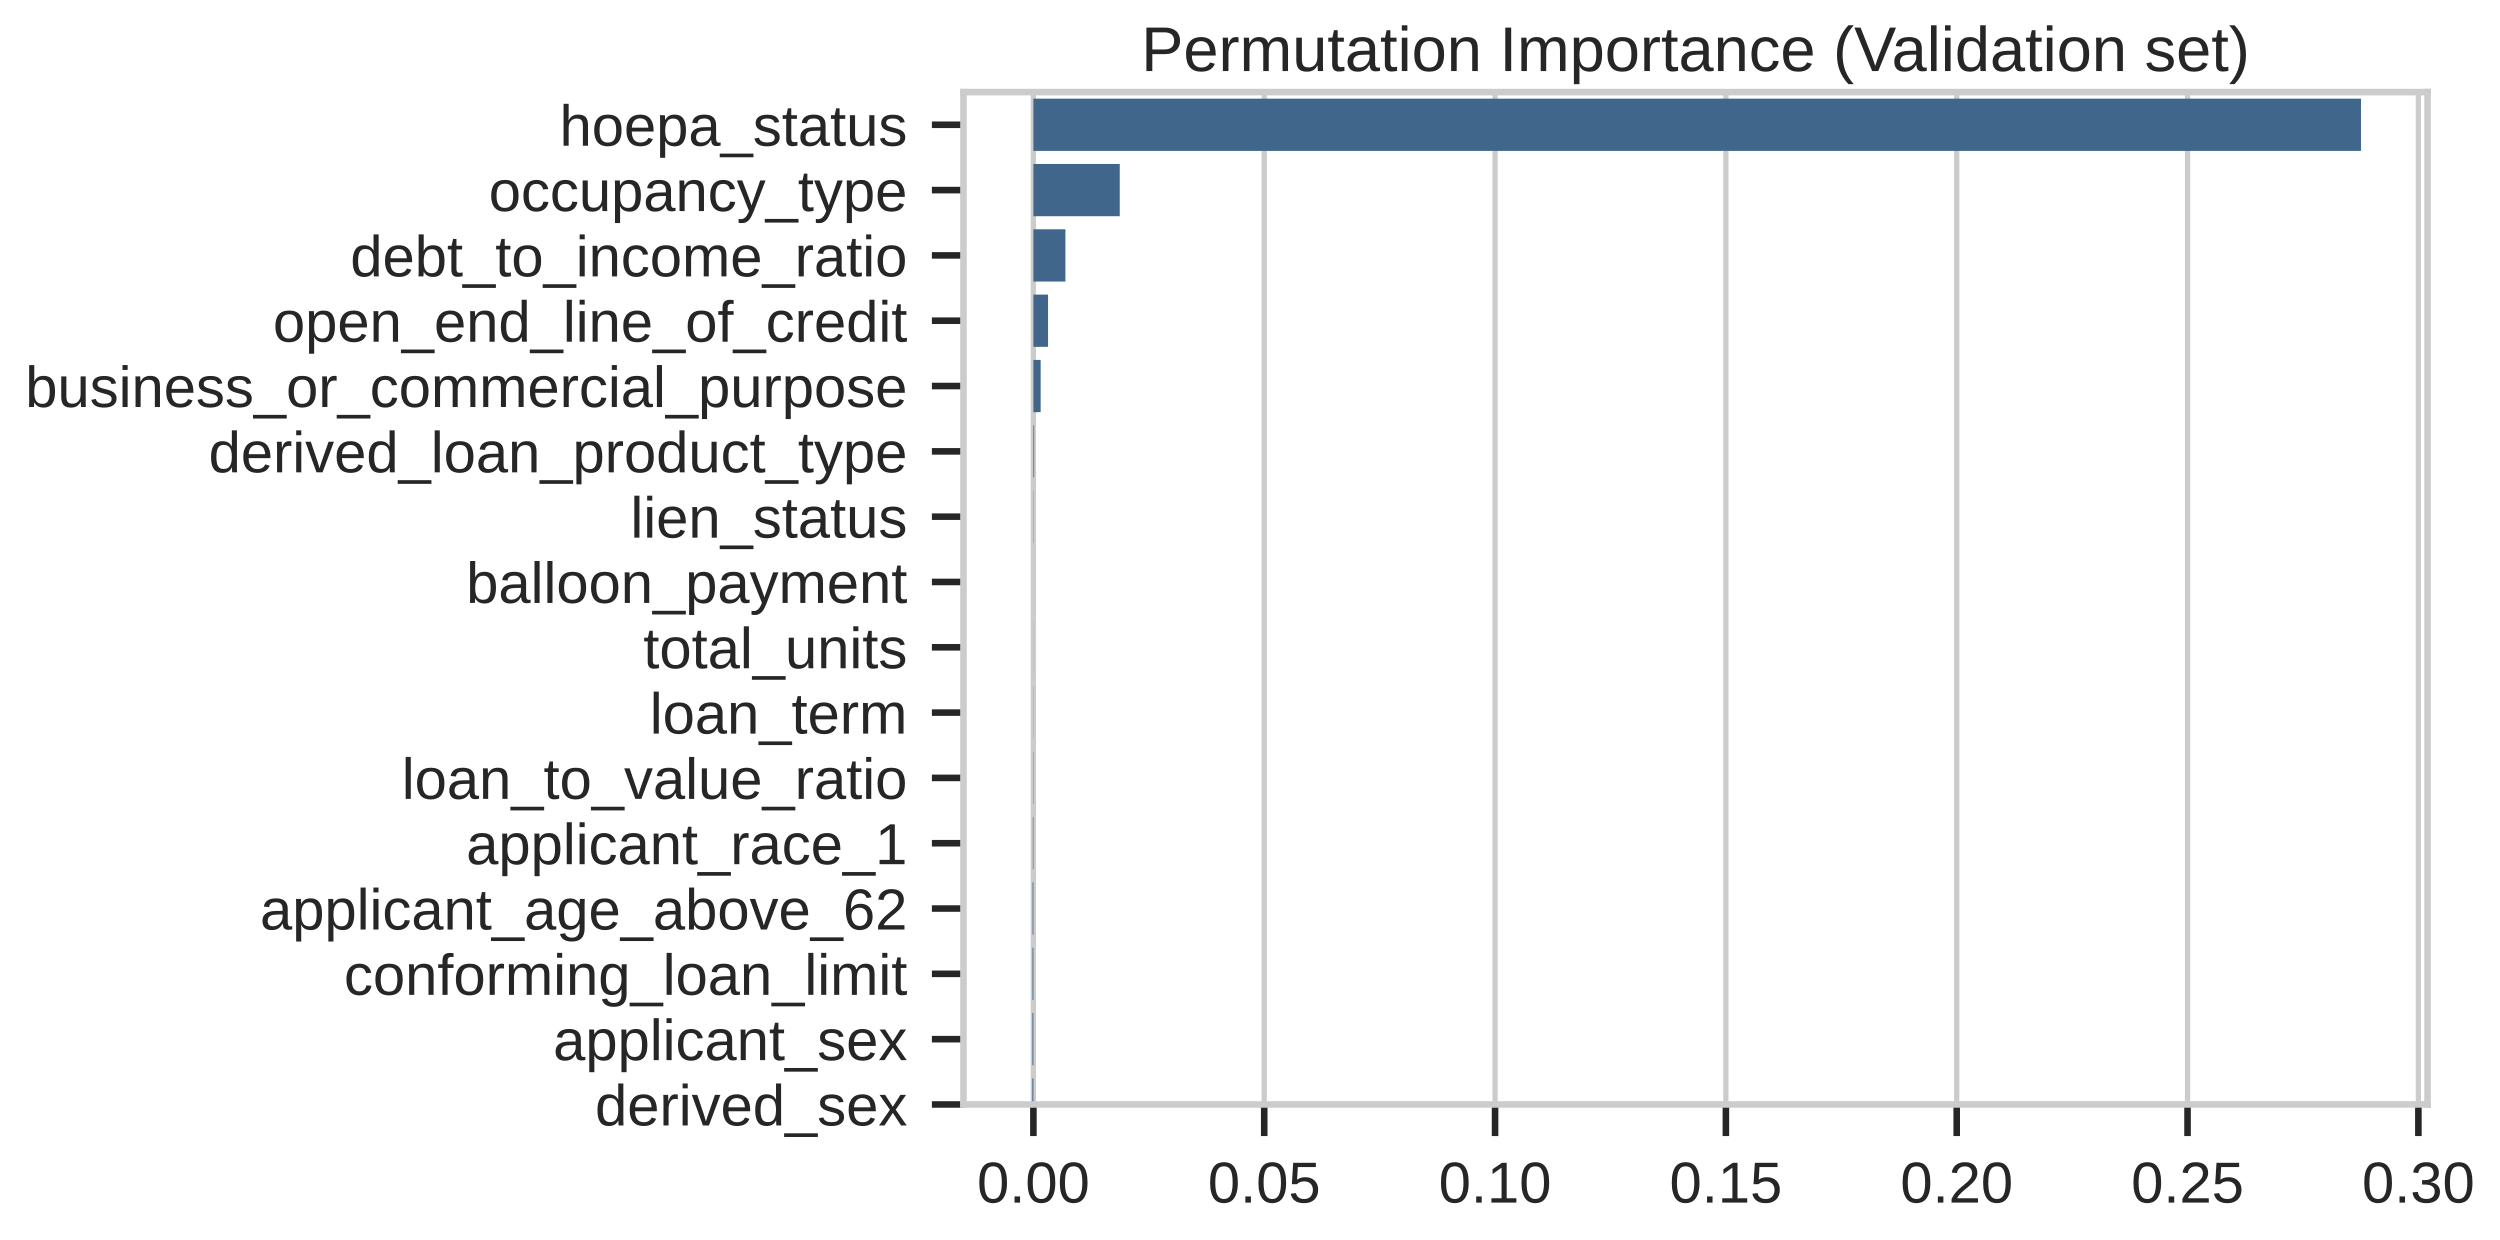 <?xml version="1.0" encoding="utf-8" standalone="no"?>
<!DOCTYPE svg PUBLIC "-//W3C//DTD SVG 1.1//EN"
  "http://www.w3.org/Graphics/SVG/1.1/DTD/svg11.dtd">
<!-- Created with matplotlib (https://matplotlib.org/) -->
<svg height="353.225pt" version="1.1" viewBox="0 0 712.202 353.225" width="712.202pt" xmlns="http://www.w3.org/2000/svg" xmlns:xlink="http://www.w3.org/1999/xlink">
 <defs>
  <style type="text/css">*{stroke-linecap:butt;stroke-linejoin:round;}</style>
 </defs>
 <g id="figure_1">
  <g id="patch_1">
   <path d="M 0 353.225 
L 712.202 353.225 
L 712.202 0 
L 0 0 
z
" style="fill:#ffffff;"/>
  </g>
  <g id="axes_1">
   <g id="patch_2">
    <path d="M 274.477 314.644 
L 691.56 314.644 
L 691.56 26.244 
L 274.477 26.244 
z
" style="fill:#ffffff;"/>
   </g>
   <g id="matplotlib.axis_1">
    <g id="xtick_1">
     <g id="line2d_1">
      <path clip-path="url(#p313d807f12)" d="M 294.397 314.644 
L 294.397 26.244 
" style="fill:none;stroke:#cccccc;stroke-linecap:round;stroke-width:1.5;"/>
     </g>
     <g id="line2d_2">
      <defs>
       <path d="M 0 0 
L 0 9 
" id="m2ce5be0c1a" style="stroke:#262626;stroke-width:1.875;"/>
      </defs>
      <g>
       <use style="fill:#262626;stroke:#262626;stroke-width:1.875;" x="294.397" xlink:href="#m2ce5be0c1a" y="314.644"/>
      </g>
     </g>
     <g id="text_1">
      <!-- 0.00 -->
      <g style="fill:#262626;" transform="translate(278.342 342.602)scale(0.165 -0.165)">
       <defs>
        <path d="M 51.703 34.422 
Q 51.703 24.516 49.828 17.75 
Q 47.953 10.984 44.703 6.812 
Q 41.453 2.641 37.062 0.828 
Q 32.672 -0.984 27.688 -0.984 
Q 22.656 -0.984 18.312 0.828 
Q 13.969 2.641 10.766 6.781 
Q 7.562 10.938 5.734 17.703 
Q 3.906 24.469 3.906 34.422 
Q 3.906 44.828 5.734 51.641 
Q 7.562 58.453 10.781 62.5 
Q 14.016 66.547 18.406 68.188 
Q 22.797 69.828 27.984 69.828 
Q 32.906 69.828 37.219 68.188 
Q 41.547 66.547 44.766 62.5 
Q 48 58.453 49.844 51.641 
Q 51.703 44.828 51.703 34.422 
z
M 42.781 34.422 
Q 42.781 42.625 41.797 48.062 
Q 40.828 53.516 38.922 56.766 
Q 37.016 60.016 34.25 61.359 
Q 31.5 62.703 27.984 62.703 
Q 24.266 62.703 21.438 61.328 
Q 18.609 59.969 16.672 56.719 
Q 14.75 53.469 13.766 48.016 
Q 12.797 42.578 12.797 34.422 
Q 12.797 26.516 13.797 21.094 
Q 14.797 15.672 16.719 12.375 
Q 18.656 9.078 21.438 7.641 
Q 24.219 6.203 27.781 6.203 
Q 31.25 6.203 34.031 7.641 
Q 36.812 9.078 38.734 12.375 
Q 40.672 15.672 41.719 21.094 
Q 42.781 26.516 42.781 34.422 
z
" id="LiberationSans-48"/>
        <path d="M 9.125 0 
L 9.125 10.688 
L 18.656 10.688 
L 18.656 0 
z
" id="LiberationSans-46"/>
       </defs>
       <use xlink:href="#LiberationSans-48"/>
       <use x="55.615" xlink:href="#LiberationSans-46"/>
       <use x="83.398" xlink:href="#LiberationSans-48"/>
       <use x="139.014" xlink:href="#LiberationSans-48"/>
      </g>
     </g>
    </g>
    <g id="xtick_2">
     <g id="line2d_3">
      <path clip-path="url(#p313d807f12)" d="M 360.155 314.644 
L 360.155 26.244 
" style="fill:none;stroke:#cccccc;stroke-linecap:round;stroke-width:1.5;"/>
     </g>
     <g id="line2d_4">
      <g>
       <use style="fill:#262626;stroke:#262626;stroke-width:1.875;" x="360.155" xlink:href="#m2ce5be0c1a" y="314.644"/>
      </g>
     </g>
     <g id="text_2">
      <!-- 0.05 -->
      <g style="fill:#262626;" transform="translate(344.1 342.602)scale(0.165 -0.165)">
       <defs>
        <path d="M 51.422 22.406 
Q 51.422 17.234 49.859 12.938 
Q 48.297 8.641 45.219 5.531 
Q 42.141 2.438 37.578 0.719 
Q 33.016 -0.984 27 -0.984 
Q 21.578 -0.984 17.547 0.281 
Q 13.531 1.562 10.734 3.781 
Q 7.953 6 6.312 8.984 
Q 4.688 11.969 4 15.375 
L 12.891 16.406 
Q 13.422 14.453 14.391 12.625 
Q 15.375 10.797 17.062 9.344 
Q 18.75 7.906 21.219 7.047 
Q 23.688 6.203 27.203 6.203 
Q 30.609 6.203 33.391 7.25 
Q 36.188 8.297 38.156 10.344 
Q 40.141 12.406 41.203 15.375 
Q 42.281 18.359 42.281 22.219 
Q 42.281 25.391 41.25 28.047 
Q 40.234 30.719 38.328 32.641 
Q 36.422 34.578 33.656 35.641 
Q 30.906 36.719 27.391 36.719 
Q 25.203 36.719 23.344 36.328 
Q 21.484 35.938 19.891 35.25 
Q 18.312 34.578 17.016 33.672 
Q 15.719 32.766 14.594 31.781 
L 6 31.781 
L 8.297 68.797 
L 47.406 68.797 
L 47.406 61.328 
L 16.312 61.328 
L 14.984 39.5 
Q 17.328 41.312 20.844 42.594 
Q 24.359 43.891 29.203 43.891 
Q 34.328 43.891 38.422 42.328 
Q 42.531 40.766 45.406 37.906 
Q 48.297 35.062 49.859 31.109 
Q 51.422 27.156 51.422 22.406 
z
" id="LiberationSans-53"/>
       </defs>
       <use xlink:href="#LiberationSans-48"/>
       <use x="55.615" xlink:href="#LiberationSans-46"/>
       <use x="83.398" xlink:href="#LiberationSans-48"/>
       <use x="139.014" xlink:href="#LiberationSans-53"/>
      </g>
     </g>
    </g>
    <g id="xtick_3">
     <g id="line2d_5">
      <path clip-path="url(#p313d807f12)" d="M 425.914 314.644 
L 425.914 26.244 
" style="fill:none;stroke:#cccccc;stroke-linecap:round;stroke-width:1.5;"/>
     </g>
     <g id="line2d_6">
      <g>
       <use style="fill:#262626;stroke:#262626;stroke-width:1.875;" x="425.914" xlink:href="#m2ce5be0c1a" y="314.644"/>
      </g>
     </g>
     <g id="text_3">
      <!-- 0.10 -->
      <g style="fill:#262626;" transform="translate(409.858 342.602)scale(0.165 -0.165)">
       <defs>
        <path d="M 7.625 0 
L 7.625 7.469 
L 25.141 7.469 
L 25.141 60.406 
L 9.625 49.312 
L 9.625 57.625 
L 25.875 68.797 
L 33.984 68.797 
L 33.984 7.469 
L 50.734 7.469 
L 50.734 0 
z
" id="LiberationSans-49"/>
       </defs>
       <use xlink:href="#LiberationSans-48"/>
       <use x="55.615" xlink:href="#LiberationSans-46"/>
       <use x="83.398" xlink:href="#LiberationSans-49"/>
       <use x="139.014" xlink:href="#LiberationSans-48"/>
      </g>
     </g>
    </g>
    <g id="xtick_4">
     <g id="line2d_7">
      <path clip-path="url(#p313d807f12)" d="M 491.672 314.644 
L 491.672 26.244 
" style="fill:none;stroke:#cccccc;stroke-linecap:round;stroke-width:1.5;"/>
     </g>
     <g id="line2d_8">
      <g>
       <use style="fill:#262626;stroke:#262626;stroke-width:1.875;" x="491.672" xlink:href="#m2ce5be0c1a" y="314.644"/>
      </g>
     </g>
     <g id="text_4">
      <!-- 0.15 -->
      <g style="fill:#262626;" transform="translate(475.617 342.602)scale(0.165 -0.165)">
       <use xlink:href="#LiberationSans-48"/>
       <use x="55.615" xlink:href="#LiberationSans-46"/>
       <use x="83.398" xlink:href="#LiberationSans-49"/>
       <use x="139.014" xlink:href="#LiberationSans-53"/>
      </g>
     </g>
    </g>
    <g id="xtick_5">
     <g id="line2d_9">
      <path clip-path="url(#p313d807f12)" d="M 557.43 314.644 
L 557.43 26.244 
" style="fill:none;stroke:#cccccc;stroke-linecap:round;stroke-width:1.5;"/>
     </g>
     <g id="line2d_10">
      <g>
       <use style="fill:#262626;stroke:#262626;stroke-width:1.875;" x="557.43" xlink:href="#m2ce5be0c1a" y="314.644"/>
      </g>
     </g>
     <g id="text_5">
      <!-- 0.20 -->
      <g style="fill:#262626;" transform="translate(541.375 342.602)scale(0.165 -0.165)">
       <defs>
        <path d="M 5.031 0 
L 5.031 6.203 
Q 7.516 11.922 11.109 16.281 
Q 14.703 20.656 18.656 24.188 
Q 22.609 27.734 26.484 30.766 
Q 30.375 33.797 33.5 36.812 
Q 36.625 39.844 38.547 43.156 
Q 40.484 46.484 40.484 50.688 
Q 40.484 53.609 39.594 55.828 
Q 38.719 58.062 37.062 59.562 
Q 35.406 61.078 33.078 61.828 
Q 30.766 62.594 27.938 62.594 
Q 25.297 62.594 22.969 61.859 
Q 20.656 61.141 18.844 59.672 
Q 17.047 58.203 15.891 56.031 
Q 14.75 53.859 14.406 50.984 
L 5.422 51.812 
Q 5.859 55.516 7.469 58.781 
Q 9.078 62.062 11.906 64.531 
Q 14.75 67 18.719 68.406 
Q 22.703 69.828 27.938 69.828 
Q 33.062 69.828 37.062 68.609 
Q 41.062 67.391 43.812 64.984 
Q 46.578 62.594 48.047 59.078 
Q 49.516 55.562 49.516 50.984 
Q 49.516 47.516 48.266 44.391 
Q 47.016 41.266 44.938 38.422 
Q 42.875 35.594 40.141 32.953 
Q 37.406 30.328 34.422 27.812 
Q 31.453 25.297 28.422 22.828 
Q 25.391 20.359 22.719 17.859 
Q 20.062 15.375 17.969 12.812 
Q 15.875 10.25 14.703 7.469 
L 50.594 7.469 
L 50.594 0 
z
" id="LiberationSans-50"/>
       </defs>
       <use xlink:href="#LiberationSans-48"/>
       <use x="55.615" xlink:href="#LiberationSans-46"/>
       <use x="83.398" xlink:href="#LiberationSans-50"/>
       <use x="139.014" xlink:href="#LiberationSans-48"/>
      </g>
     </g>
    </g>
    <g id="xtick_6">
     <g id="line2d_11">
      <path clip-path="url(#p313d807f12)" d="M 623.189 314.644 
L 623.189 26.244 
" style="fill:none;stroke:#cccccc;stroke-linecap:round;stroke-width:1.5;"/>
     </g>
     <g id="line2d_12">
      <g>
       <use style="fill:#262626;stroke:#262626;stroke-width:1.875;" x="623.189" xlink:href="#m2ce5be0c1a" y="314.644"/>
      </g>
     </g>
     <g id="text_6">
      <!-- 0.25 -->
      <g style="fill:#262626;" transform="translate(607.133 342.602)scale(0.165 -0.165)">
       <use xlink:href="#LiberationSans-48"/>
       <use x="55.615" xlink:href="#LiberationSans-46"/>
       <use x="83.398" xlink:href="#LiberationSans-50"/>
       <use x="139.014" xlink:href="#LiberationSans-53"/>
      </g>
     </g>
    </g>
    <g id="xtick_7">
     <g id="line2d_13">
      <path clip-path="url(#p313d807f12)" d="M 688.947 314.644 
L 688.947 26.244 
" style="fill:none;stroke:#cccccc;stroke-linecap:round;stroke-width:1.5;"/>
     </g>
     <g id="line2d_14">
      <g>
       <use style="fill:#262626;stroke:#262626;stroke-width:1.875;" x="688.947" xlink:href="#m2ce5be0c1a" y="314.644"/>
      </g>
     </g>
     <g id="text_7">
      <!-- 0.30 -->
      <g style="fill:#262626;" transform="translate(672.892 342.602)scale(0.165 -0.165)">
       <defs>
        <path d="M 51.219 19 
Q 51.219 14.266 49.672 10.547 
Q 48.141 6.844 45.188 4.266 
Q 42.234 1.703 37.859 0.359 
Q 33.5 -0.984 27.875 -0.984 
Q 21.484 -0.984 17.109 0.609 
Q 12.75 2.203 9.906 4.812 
Q 7.078 7.422 5.656 10.766 
Q 4.25 14.109 3.812 17.672 
L 12.891 18.5 
Q 13.281 15.766 14.328 13.516 
Q 15.375 11.281 17.188 9.672 
Q 19 8.062 21.625 7.172 
Q 24.266 6.297 27.875 6.297 
Q 34.516 6.297 38.297 9.562 
Q 42.094 12.844 42.094 19.281 
Q 42.094 23.094 40.406 25.406 
Q 38.719 27.734 36.203 29.031 
Q 33.688 30.328 30.734 30.766 
Q 27.781 31.203 25.297 31.203 
L 20.312 31.203 
L 20.312 38.812 
L 25.094 38.812 
Q 27.594 38.812 30.266 39.328 
Q 32.953 39.844 35.172 41.188 
Q 37.406 42.531 38.844 44.828 
Q 40.281 47.125 40.281 50.688 
Q 40.281 56.203 37.031 59.391 
Q 33.797 62.594 27.391 62.594 
Q 21.578 62.594 17.984 59.609 
Q 14.406 56.641 13.812 51.219 
L 4.984 51.906 
Q 5.516 56.453 7.469 59.812 
Q 9.422 63.188 12.422 65.406 
Q 15.438 67.625 19.281 68.719 
Q 23.141 69.828 27.484 69.828 
Q 33.25 69.828 37.391 68.375 
Q 41.547 66.938 44.188 64.469 
Q 46.828 62.016 48.062 58.688 
Q 49.312 55.375 49.312 51.609 
Q 49.312 48.578 48.484 45.938 
Q 47.656 43.312 45.891 41.203 
Q 44.141 39.109 41.422 37.594 
Q 38.719 36.078 34.906 35.297 
L 34.906 35.109 
Q 39.062 34.672 42.141 33.219 
Q 45.219 31.781 47.219 29.625 
Q 49.219 27.484 50.219 24.75 
Q 51.219 22.016 51.219 19 
z
" id="LiberationSans-51"/>
       </defs>
       <use xlink:href="#LiberationSans-48"/>
       <use x="55.615" xlink:href="#LiberationSans-46"/>
       <use x="83.398" xlink:href="#LiberationSans-51"/>
       <use x="139.014" xlink:href="#LiberationSans-48"/>
      </g>
     </g>
    </g>
   </g>
   <g id="matplotlib.axis_2">
    <g id="ytick_1">
     <g id="line2d_15">
      <defs>
       <path d="M 0 0 
L -9 0 
" id="me8e7dd6984" style="stroke:#262626;stroke-width:1.875;"/>
      </defs>
      <g>
       <use style="fill:#262626;stroke:#262626;stroke-width:1.875;" x="274.477" xlink:href="#me8e7dd6984" y="35.548"/>
      </g>
     </g>
     <g id="text_8">
      <!-- hoepa_status -->
      <g style="fill:#262626;" transform="translate(159.405 41.526)scale(0.165 -0.165)">
       <defs>
        <path d="M 15.484 43.797 
Q 16.938 46.484 18.641 48.359 
Q 20.359 50.25 22.406 51.469 
Q 24.469 52.688 26.906 53.25 
Q 29.344 53.812 32.375 53.812 
Q 37.453 53.812 40.703 52.438 
Q 43.953 51.078 45.828 48.609 
Q 47.703 46.141 48.406 42.719 
Q 49.125 39.312 49.125 35.203 
L 49.125 0 
L 40.281 0 
L 40.281 33.5 
Q 40.281 36.859 39.859 39.391 
Q 39.453 41.938 38.281 43.625 
Q 37.109 45.312 34.953 46.156 
Q 32.812 47.016 29.391 47.016 
Q 26.266 47.016 23.75 45.891 
Q 21.234 44.781 19.453 42.719 
Q 17.672 40.672 16.688 37.734 
Q 15.719 34.812 15.719 31.156 
L 15.719 0 
L 6.938 0 
L 6.938 72.469 
L 15.719 72.469 
L 15.719 53.609 
Q 15.719 52 15.672 50.391 
Q 15.625 48.781 15.547 47.406 
Q 15.484 46.047 15.422 45.094 
Q 15.375 44.141 15.328 43.797 
z
" id="LiberationSans-104"/>
        <path d="M 51.422 26.469 
Q 51.422 12.594 45.312 5.797 
Q 39.203 -0.984 27.594 -0.984 
Q 22.078 -0.984 17.719 0.672 
Q 13.375 2.344 10.375 5.766 
Q 7.375 9.188 5.781 14.328 
Q 4.203 19.484 4.203 26.469 
Q 4.203 53.812 27.875 53.812 
Q 34.031 53.812 38.5 52.094 
Q 42.969 50.391 45.828 46.969 
Q 48.688 43.562 50.047 38.422 
Q 51.422 33.297 51.422 26.469 
z
M 42.188 26.469 
Q 42.188 32.625 41.234 36.625 
Q 40.281 40.625 38.453 43.016 
Q 36.625 45.406 33.984 46.359 
Q 31.344 47.312 28.031 47.312 
Q 24.656 47.312 21.938 46.312 
Q 19.234 45.312 17.328 42.891 
Q 15.438 40.484 14.422 36.469 
Q 13.422 32.469 13.422 26.469 
Q 13.422 20.312 14.5 16.281 
Q 15.578 12.25 17.453 9.859 
Q 19.344 7.469 21.906 6.484 
Q 24.469 5.516 27.484 5.516 
Q 30.859 5.516 33.594 6.469 
Q 36.328 7.422 38.234 9.812 
Q 40.141 12.203 41.156 16.25 
Q 42.188 20.312 42.188 26.469 
z
" id="LiberationSans-111"/>
        <path d="M 13.484 24.562 
Q 13.484 20.406 14.328 16.906 
Q 15.188 13.422 16.969 10.906 
Q 18.75 8.406 21.531 7 
Q 24.312 5.609 28.219 5.609 
Q 33.938 5.609 37.375 7.906 
Q 40.828 10.203 42.047 13.719 
L 49.75 11.531 
Q 48.922 9.328 47.438 7.109 
Q 45.953 4.891 43.453 3.094 
Q 40.969 1.312 37.234 0.156 
Q 33.5 -0.984 28.219 -0.984 
Q 16.5 -0.984 10.375 6 
Q 4.25 12.984 4.25 26.766 
Q 4.25 34.188 6.094 39.328 
Q 7.953 44.484 11.172 47.703 
Q 14.406 50.922 18.703 52.359 
Q 23 53.812 27.875 53.812 
Q 34.516 53.812 38.984 51.656 
Q 43.453 49.516 46.156 45.719 
Q 48.875 41.938 50.016 36.812 
Q 51.172 31.688 51.172 25.734 
L 51.172 24.562 
z
M 42.094 31.297 
Q 41.359 39.656 37.844 43.484 
Q 34.328 47.312 27.734 47.312 
Q 25.531 47.312 23.109 46.609 
Q 20.703 45.906 18.656 44.094 
Q 16.609 42.281 15.188 39.172 
Q 13.766 36.078 13.578 31.297 
z
" id="LiberationSans-101"/>
        <path d="M 51.422 26.656 
Q 51.422 20.656 50.438 15.578 
Q 49.469 10.5 47.188 6.828 
Q 44.922 3.172 41.188 1.094 
Q 37.453 -0.984 31.984 -0.984 
Q 26.312 -0.984 22.062 1.172 
Q 17.828 3.328 15.578 8.203 
L 15.328 8.203 
Q 15.375 8.109 15.406 7.328 
Q 15.438 6.547 15.453 5.375 
Q 15.484 4.203 15.5 2.75 
Q 15.531 1.312 15.531 -0.094 
L 15.531 -20.75 
L 6.734 -20.75 
L 6.734 42.047 
Q 6.734 43.953 6.703 45.703 
Q 6.688 47.469 6.641 48.906 
Q 6.594 50.344 6.547 51.359 
Q 6.5 52.391 6.453 52.828 
L 14.938 52.828 
Q 14.984 52.688 15.062 51.797 
Q 15.141 50.922 15.203 49.672 
Q 15.281 48.438 15.359 47.016 
Q 15.438 45.609 15.438 44.344 
L 15.625 44.344 
Q 16.844 46.875 18.406 48.656 
Q 19.969 50.438 21.969 51.578 
Q 23.969 52.734 26.438 53.25 
Q 28.906 53.766 31.984 53.766 
Q 37.453 53.766 41.188 51.812 
Q 44.922 49.859 47.188 46.312 
Q 49.469 42.781 50.438 37.766 
Q 51.422 32.766 51.422 26.656 
z
M 42.188 26.469 
Q 42.188 31.344 41.594 35.156 
Q 41.016 38.969 39.578 41.594 
Q 38.141 44.234 35.734 45.594 
Q 33.344 46.969 29.734 46.969 
Q 26.812 46.969 24.219 46.141 
Q 21.625 45.312 19.703 42.969 
Q 17.781 40.625 16.656 36.5 
Q 15.531 32.375 15.531 25.781 
Q 15.531 20.172 16.453 16.281 
Q 17.391 12.406 19.172 10.016 
Q 20.953 7.625 23.578 6.562 
Q 26.219 5.516 29.641 5.516 
Q 33.297 5.516 35.719 6.922 
Q 38.141 8.344 39.578 11.031 
Q 41.016 13.719 41.594 17.594 
Q 42.188 21.484 42.188 26.469 
z
" id="LiberationSans-112"/>
        <path d="M 20.219 -0.984 
Q 12.25 -0.984 8.25 3.219 
Q 4.25 7.422 4.25 14.75 
Q 4.25 19.969 6.219 23.312 
Q 8.203 26.656 11.391 28.562 
Q 14.594 30.469 18.688 31.203 
Q 22.797 31.938 27.047 32.031 
L 38.922 32.234 
L 38.922 35.109 
Q 38.922 38.375 38.234 40.672 
Q 37.547 42.969 36.125 44.375 
Q 34.719 45.797 32.594 46.453 
Q 30.469 47.125 27.594 47.125 
Q 25.047 47.125 23 46.75 
Q 20.953 46.391 19.438 45.438 
Q 17.922 44.484 16.984 42.844 
Q 16.062 41.219 15.766 38.719 
L 6.594 39.547 
Q 7.078 42.672 8.438 45.281 
Q 9.812 47.906 12.328 49.797 
Q 14.844 51.703 18.625 52.75 
Q 22.406 53.812 27.781 53.812 
Q 37.75 53.812 42.766 49.234 
Q 47.797 44.672 47.797 36.031 
L 47.797 13.281 
Q 47.797 9.375 48.828 7.391 
Q 49.859 5.422 52.734 5.422 
Q 53.469 5.422 54.203 5.516 
Q 54.938 5.609 55.609 5.766 
L 55.609 0.297 
Q 53.953 -0.094 52.312 -0.281 
Q 50.688 -0.484 48.828 -0.484 
Q 46.344 -0.484 44.562 0.172 
Q 42.781 0.828 41.656 2.172 
Q 40.531 3.516 39.938 5.484 
Q 39.359 7.469 39.203 10.109 
L 38.922 10.109 
Q 37.5 7.562 35.812 5.516 
Q 34.125 3.469 31.875 2.031 
Q 29.641 0.594 26.781 -0.188 
Q 23.922 -0.984 20.219 -0.984 
z
M 22.219 5.609 
Q 26.422 5.609 29.562 7.141 
Q 32.719 8.688 34.781 11.078 
Q 36.859 13.484 37.891 16.312 
Q 38.922 19.141 38.922 21.734 
L 38.922 26.078 
L 29.297 25.875 
Q 26.078 25.828 23.172 25.406 
Q 20.266 25 18.062 23.781 
Q 15.875 22.562 14.578 20.359 
Q 13.281 18.172 13.281 14.594 
Q 13.281 10.297 15.594 7.953 
Q 17.922 5.609 22.219 5.609 
z
" id="LiberationSans-97"/>
        <path d="M -1.516 -19.875 
L -1.516 -13.531 
L 56.734 -13.531 
L 56.734 -19.875 
z
" id="LiberationSans-95"/>
        <path d="M 46.391 14.594 
Q 46.391 10.891 44.938 7.984 
Q 43.5 5.078 40.766 3.094 
Q 38.031 1.125 34.047 0.062 
Q 30.078 -0.984 24.953 -0.984 
Q 20.359 -0.984 16.672 -0.266 
Q 12.984 0.438 10.203 2 
Q 7.422 3.562 5.531 6.125 
Q 3.656 8.688 2.781 12.406 
L 10.547 13.922 
Q 11.672 9.672 15.188 7.688 
Q 18.703 5.719 24.953 5.719 
Q 27.781 5.719 30.141 6.109 
Q 32.516 6.5 34.219 7.453 
Q 35.938 8.406 36.891 9.984 
Q 37.844 11.578 37.844 13.922 
Q 37.844 16.312 36.719 17.844 
Q 35.594 19.391 33.594 20.406 
Q 31.594 21.438 28.734 22.188 
Q 25.875 22.953 22.469 23.875 
Q 19.281 24.703 16.156 25.734 
Q 13.031 26.766 10.516 28.438 
Q 8.016 30.125 6.453 32.609 
Q 4.891 35.109 4.891 38.875 
Q 4.891 46.094 10.031 49.875 
Q 15.188 53.656 25.047 53.656 
Q 33.797 53.656 38.938 50.578 
Q 44.094 47.516 45.453 40.719 
L 37.547 39.75 
Q 37.109 41.797 35.938 43.188 
Q 34.766 44.578 33.109 45.438 
Q 31.453 46.297 29.375 46.656 
Q 27.297 47.016 25.047 47.016 
Q 19.094 47.016 16.25 45.203 
Q 13.422 43.406 13.422 39.75 
Q 13.422 37.594 14.469 36.203 
Q 15.531 34.812 17.406 33.859 
Q 19.281 32.906 21.922 32.203 
Q 24.562 31.5 27.734 30.719 
Q 29.828 30.172 32.031 29.562 
Q 34.234 28.953 36.297 28.094 
Q 38.375 27.25 40.203 26.094 
Q 42.047 24.953 43.406 23.344 
Q 44.781 21.734 45.578 19.578 
Q 46.391 17.438 46.391 14.594 
z
" id="LiberationSans-115"/>
        <path d="M 27.047 0.391 
Q 25.047 -0.141 22.969 -0.453 
Q 20.906 -0.781 18.172 -0.781 
Q 7.625 -0.781 7.625 11.188 
L 7.625 46.438 
L 1.516 46.438 
L 1.516 52.828 
L 7.953 52.828 
L 10.547 64.656 
L 16.406 64.656 
L 16.406 52.828 
L 26.172 52.828 
L 26.172 46.438 
L 16.406 46.438 
L 16.406 13.094 
Q 16.406 9.281 17.641 7.734 
Q 18.891 6.203 21.969 6.203 
Q 23.25 6.203 24.438 6.391 
Q 25.641 6.594 27.047 6.891 
z
" id="LiberationSans-116"/>
        <path d="M 15.328 52.828 
L 15.328 19.344 
Q 15.328 15.484 15.891 12.891 
Q 16.453 10.297 17.719 8.703 
Q 19 7.125 21.062 6.469 
Q 23.141 5.812 26.219 5.812 
Q 29.344 5.812 31.859 6.906 
Q 34.375 8.016 36.156 10.078 
Q 37.938 12.156 38.906 15.203 
Q 39.891 18.266 39.891 22.219 
L 39.891 52.828 
L 48.688 52.828 
L 48.688 11.281 
Q 48.688 9.625 48.703 7.781 
Q 48.734 5.953 48.781 4.312 
Q 48.828 2.688 48.875 1.516 
Q 48.922 0.344 48.969 0 
L 40.672 0 
Q 40.625 0.25 40.578 1.312 
Q 40.531 2.391 40.453 3.781 
Q 40.375 5.172 40.328 6.609 
Q 40.281 8.062 40.281 9.031 
L 40.141 9.031 
Q 38.875 6.734 37.359 4.875 
Q 35.844 3.031 33.844 1.734 
Q 31.844 0.438 29.25 -0.266 
Q 26.656 -0.984 23.25 -0.984 
Q 18.844 -0.984 15.672 0.094 
Q 12.5 1.172 10.453 3.422 
Q 8.406 5.672 7.453 9.188 
Q 6.5 12.703 6.5 17.625 
L 6.5 52.828 
z
" id="LiberationSans-117"/>
       </defs>
       <use xlink:href="#LiberationSans-104"/>
       <use x="55.615" xlink:href="#LiberationSans-111"/>
       <use x="111.23" xlink:href="#LiberationSans-101"/>
       <use x="166.846" xlink:href="#LiberationSans-112"/>
       <use x="222.461" xlink:href="#LiberationSans-97"/>
       <use x="278.076" xlink:href="#LiberationSans-95"/>
       <use x="333.691" xlink:href="#LiberationSans-115"/>
       <use x="383.691" xlink:href="#LiberationSans-116"/>
       <use x="411.475" xlink:href="#LiberationSans-97"/>
       <use x="467.09" xlink:href="#LiberationSans-116"/>
       <use x="494.873" xlink:href="#LiberationSans-117"/>
       <use x="550.488" xlink:href="#LiberationSans-115"/>
      </g>
     </g>
    </g>
    <g id="ytick_2">
     <g id="line2d_16">
      <g>
       <use style="fill:#262626;stroke:#262626;stroke-width:1.875;" x="274.477" xlink:href="#me8e7dd6984" y="54.154"/>
      </g>
     </g>
     <g id="text_9">
      <!-- occupancy_type -->
      <g style="fill:#262626;" transform="translate(139.239 60.133)scale(0.165 -0.165)">
       <defs>
        <path d="M 13.422 26.656 
Q 13.422 22.125 14.078 18.312 
Q 14.75 14.5 16.312 11.734 
Q 17.875 8.984 20.438 7.469 
Q 23 5.953 26.766 5.953 
Q 31.453 5.953 34.594 8.484 
Q 37.75 11.031 38.484 16.312 
L 47.359 15.719 
Q 46.922 12.453 45.453 9.422 
Q 44 6.391 41.484 4.094 
Q 38.969 1.812 35.344 0.406 
Q 31.734 -0.984 27 -0.984 
Q 20.797 -0.984 16.453 1.109 
Q 12.109 3.219 9.391 6.906 
Q 6.688 10.594 5.469 15.594 
Q 4.25 20.609 4.25 26.469 
Q 4.25 31.781 5.125 35.859 
Q 6 39.938 7.594 42.984 
Q 9.188 46.047 11.328 48.125 
Q 13.484 50.203 15.984 51.438 
Q 18.5 52.688 21.281 53.25 
Q 24.078 53.812 26.906 53.812 
Q 31.344 53.812 34.812 52.594 
Q 38.281 51.375 40.797 49.25 
Q 43.312 47.125 44.875 44.234 
Q 46.438 41.359 47.078 38.031 
L 38.031 37.359 
Q 37.359 41.75 34.562 44.328 
Q 31.781 46.922 26.656 46.922 
Q 22.906 46.922 20.391 45.672 
Q 17.875 44.438 16.312 41.922 
Q 14.75 39.406 14.078 35.594 
Q 13.422 31.781 13.422 26.656 
z
" id="LiberationSans-99"/>
        <path d="M 40.281 0 
L 40.281 33.5 
Q 40.281 37.359 39.719 39.938 
Q 39.156 42.531 37.891 44.109 
Q 36.625 45.703 34.547 46.359 
Q 32.469 47.016 29.391 47.016 
Q 26.266 47.016 23.75 45.922 
Q 21.234 44.828 19.453 42.75 
Q 17.672 40.672 16.688 37.625 
Q 15.719 34.578 15.719 30.609 
L 15.719 0 
L 6.938 0 
L 6.938 41.547 
Q 6.938 43.219 6.906 45.047 
Q 6.891 46.875 6.828 48.5 
Q 6.781 50.141 6.734 51.312 
Q 6.688 52.484 6.641 52.828 
L 14.938 52.828 
Q 14.984 52.594 15.031 51.516 
Q 15.094 50.438 15.156 49.047 
Q 15.234 47.656 15.281 46.219 
Q 15.328 44.781 15.328 43.797 
L 15.484 43.797 
Q 16.75 46.094 18.266 47.953 
Q 19.781 49.812 21.781 51.094 
Q 23.781 52.391 26.359 53.094 
Q 28.953 53.812 32.375 53.812 
Q 36.766 53.812 39.938 52.734 
Q 43.109 51.656 45.156 49.406 
Q 47.219 47.172 48.172 43.625 
Q 49.125 40.094 49.125 35.203 
L 49.125 0 
z
" id="LiberationSans-110"/>
        <path d="M 29.5 0 
Q 27.641 -4.781 25.703 -8.609 
Q 23.781 -12.453 21.391 -15.156 
Q 19 -17.875 16.062 -19.312 
Q 13.141 -20.75 9.328 -20.75 
Q 7.672 -20.75 6.25 -20.656 
Q 4.828 -20.562 3.266 -20.219 
L 3.266 -13.625 
Q 4.203 -13.766 5.375 -13.844 
Q 6.547 -13.922 7.375 -13.922 
Q 11.234 -13.922 14.547 -11.031 
Q 17.875 -8.156 20.359 -1.859 
L 21.188 0.25 
L 0.25 52.828 
L 9.625 52.828 
L 20.75 23.641 
Q 21.234 22.312 21.984 20.109 
Q 22.75 17.922 23.5 15.719 
Q 24.266 13.531 24.844 11.766 
Q 25.438 10.016 25.531 9.578 
Q 25.688 10.109 26.25 11.688 
Q 26.812 13.281 27.516 15.234 
Q 28.219 17.188 28.953 19.188 
Q 29.688 21.188 30.172 22.656 
L 40.531 52.828 
L 49.812 52.828 
z
" id="LiberationSans-121"/>
       </defs>
       <use xlink:href="#LiberationSans-111"/>
       <use x="55.615" xlink:href="#LiberationSans-99"/>
       <use x="105.615" xlink:href="#LiberationSans-99"/>
       <use x="155.615" xlink:href="#LiberationSans-117"/>
       <use x="211.23" xlink:href="#LiberationSans-112"/>
       <use x="266.846" xlink:href="#LiberationSans-97"/>
       <use x="322.461" xlink:href="#LiberationSans-110"/>
       <use x="378.076" xlink:href="#LiberationSans-99"/>
       <use x="428.076" xlink:href="#LiberationSans-121"/>
       <use x="478.076" xlink:href="#LiberationSans-95"/>
       <use x="533.691" xlink:href="#LiberationSans-116"/>
       <use x="561.475" xlink:href="#LiberationSans-121"/>
       <use x="611.475" xlink:href="#LiberationSans-112"/>
       <use x="667.09" xlink:href="#LiberationSans-101"/>
      </g>
     </g>
    </g>
    <g id="ytick_3">
     <g id="line2d_17">
      <g>
       <use style="fill:#262626;stroke:#262626;stroke-width:1.875;" x="274.477" xlink:href="#me8e7dd6984" y="72.761"/>
      </g>
     </g>
     <g id="text_10">
      <!-- debt_to_income_ratio -->
      <g style="fill:#262626;" transform="translate(99.799 78.739)scale(0.165 -0.165)">
       <defs>
        <path d="M 40.094 8.5 
Q 37.641 3.422 33.609 1.219 
Q 29.594 -0.984 23.641 -0.984 
Q 13.625 -0.984 8.906 5.75 
Q 4.203 12.5 4.203 26.172 
Q 4.203 53.812 23.641 53.812 
Q 29.641 53.812 33.641 51.609 
Q 37.641 49.422 40.094 44.625 
L 40.188 44.625 
Q 40.188 45.125 40.156 46.172 
Q 40.141 47.219 40.109 48.359 
Q 40.094 49.516 40.094 50.531 
Q 40.094 51.562 40.094 52 
L 40.094 72.469 
L 48.875 72.469 
L 48.875 10.891 
Q 48.875 8.984 48.891 7.219 
Q 48.922 5.469 48.969 4 
Q 49.031 2.547 49.078 1.484 
Q 49.125 0.438 49.172 0 
L 40.766 0 
Q 40.672 0.484 40.594 1.391 
Q 40.531 2.297 40.453 3.469 
Q 40.375 4.641 40.328 5.938 
Q 40.281 7.234 40.281 8.5 
z
M 13.422 26.469 
Q 13.422 21 14.109 17.094 
Q 14.797 13.188 16.312 10.672 
Q 17.828 8.156 20.172 6.984 
Q 22.516 5.812 25.875 5.812 
Q 29.344 5.812 32 6.938 
Q 34.672 8.062 36.453 10.578 
Q 38.234 13.094 39.156 17.141 
Q 40.094 21.188 40.094 27.047 
Q 40.094 32.672 39.156 36.547 
Q 38.234 40.438 36.422 42.828 
Q 34.625 45.219 32 46.266 
Q 29.391 47.312 25.984 47.312 
Q 22.75 47.312 20.406 46.188 
Q 18.062 45.062 16.5 42.578 
Q 14.938 40.094 14.172 36.109 
Q 13.422 32.125 13.422 26.469 
z
" id="LiberationSans-100"/>
        <path d="M 51.422 26.656 
Q 51.422 -0.984 31.984 -0.984 
Q 25.984 -0.984 22 1.188 
Q 18.016 3.375 15.531 8.203 
L 15.438 8.203 
Q 15.438 6.938 15.359 5.562 
Q 15.281 4.203 15.203 3.031 
Q 15.141 1.859 15.062 1.031 
Q 14.984 0.203 14.938 0 
L 6.453 0 
Q 6.5 0.438 6.547 1.484 
Q 6.594 2.547 6.641 4 
Q 6.688 5.469 6.703 7.219 
Q 6.734 8.984 6.734 10.891 
L 6.734 72.469 
L 15.531 72.469 
L 15.531 51.812 
Q 15.531 50.344 15.5 49 
Q 15.484 47.656 15.438 46.625 
Q 15.375 45.406 15.328 44.344 
L 15.531 44.344 
Q 17.969 49.422 22 51.609 
Q 26.031 53.812 31.984 53.812 
Q 42 53.812 46.703 47.062 
Q 51.422 40.328 51.422 26.656 
z
M 42.188 26.375 
Q 42.188 31.844 41.5 35.75 
Q 40.828 39.656 39.312 42.156 
Q 37.797 44.672 35.453 45.844 
Q 33.109 47.016 29.734 47.016 
Q 26.266 47.016 23.609 45.891 
Q 20.953 44.781 19.172 42.281 
Q 17.391 39.797 16.453 35.734 
Q 15.531 31.688 15.531 25.828 
Q 15.531 20.172 16.453 16.312 
Q 17.391 12.453 19.172 10.031 
Q 20.953 7.625 23.578 6.562 
Q 26.219 5.516 29.641 5.516 
Q 32.859 5.516 35.203 6.641 
Q 37.547 7.766 39.109 10.25 
Q 40.672 12.75 41.422 16.719 
Q 42.188 20.703 42.188 26.375 
z
" id="LiberationSans-98"/>
        <path d="M 6.688 64.062 
L 6.688 72.469 
L 15.484 72.469 
L 15.484 64.062 
z
M 6.688 0 
L 6.688 52.828 
L 15.484 52.828 
L 15.484 0 
z
" id="LiberationSans-105"/>
        <path d="M 37.5 0 
L 37.5 33.5 
Q 37.5 37.359 37.016 39.938 
Q 36.531 42.531 35.375 44.109 
Q 34.234 45.703 32.375 46.359 
Q 30.516 47.016 27.828 47.016 
Q 25.047 47.016 22.797 45.922 
Q 20.562 44.828 18.969 42.75 
Q 17.391 40.672 16.531 37.625 
Q 15.672 34.578 15.672 30.609 
L 15.672 0 
L 6.938 0 
L 6.938 41.547 
Q 6.938 43.219 6.906 45.047 
Q 6.891 46.875 6.828 48.5 
Q 6.781 50.141 6.734 51.312 
Q 6.688 52.484 6.641 52.828 
L 14.938 52.828 
Q 14.984 52.594 15.031 51.516 
Q 15.094 50.438 15.156 49.047 
Q 15.234 47.656 15.281 46.219 
Q 15.328 44.781 15.328 43.797 
L 15.484 43.797 
Q 16.656 46.094 18.016 47.953 
Q 19.391 49.812 21.219 51.094 
Q 23.047 52.391 25.406 53.094 
Q 27.781 53.812 30.906 53.812 
Q 36.922 53.812 40.406 51.422 
Q 43.891 49.031 45.266 43.797 
L 45.406 43.797 
Q 46.578 46.094 48.047 47.953 
Q 49.516 49.812 51.469 51.094 
Q 53.422 52.391 55.859 53.094 
Q 58.297 53.812 61.422 53.812 
Q 65.438 53.812 68.328 52.734 
Q 71.234 51.656 73.094 49.406 
Q 74.953 47.172 75.828 43.625 
Q 76.703 40.094 76.703 35.203 
L 76.703 0 
L 68.016 0 
L 68.016 33.5 
Q 68.016 37.359 67.531 39.938 
Q 67.047 42.531 65.891 44.109 
Q 64.75 45.703 62.891 46.359 
Q 61.031 47.016 58.344 47.016 
Q 55.562 47.016 53.312 45.969 
Q 51.078 44.922 49.484 42.875 
Q 47.906 40.828 47.047 37.75 
Q 46.188 34.672 46.188 30.609 
L 46.188 0 
z
" id="LiberationSans-109"/>
        <path d="M 6.938 0 
L 6.938 40.531 
Q 6.938 42.188 6.906 43.922 
Q 6.891 45.656 6.828 47.266 
Q 6.781 48.875 6.734 50.281 
Q 6.688 51.703 6.641 52.828 
L 14.938 52.828 
Q 14.984 51.703 15.062 50.266 
Q 15.141 48.828 15.203 47.312 
Q 15.281 45.797 15.297 44.406 
Q 15.328 43.016 15.328 42.047 
L 15.531 42.047 
Q 16.453 45.062 17.5 47.281 
Q 18.562 49.516 19.969 50.953 
Q 21.391 52.391 23.344 53.094 
Q 25.297 53.812 28.078 53.812 
Q 29.156 53.812 30.125 53.641 
Q 31.109 53.469 31.641 53.328 
L 31.641 45.266 
Q 30.766 45.516 29.594 45.625 
Q 28.422 45.75 26.953 45.75 
Q 23.922 45.75 21.797 44.375 
Q 19.672 43.016 18.328 40.594 
Q 17 38.188 16.359 34.844 
Q 15.719 31.5 15.719 27.547 
L 15.719 0 
z
" id="LiberationSans-114"/>
       </defs>
       <use xlink:href="#LiberationSans-100"/>
       <use x="55.615" xlink:href="#LiberationSans-101"/>
       <use x="111.23" xlink:href="#LiberationSans-98"/>
       <use x="166.846" xlink:href="#LiberationSans-116"/>
       <use x="194.629" xlink:href="#LiberationSans-95"/>
       <use x="250.244" xlink:href="#LiberationSans-116"/>
       <use x="278.027" xlink:href="#LiberationSans-111"/>
       <use x="333.643" xlink:href="#LiberationSans-95"/>
       <use x="389.258" xlink:href="#LiberationSans-105"/>
       <use x="411.475" xlink:href="#LiberationSans-110"/>
       <use x="467.09" xlink:href="#LiberationSans-99"/>
       <use x="517.09" xlink:href="#LiberationSans-111"/>
       <use x="572.705" xlink:href="#LiberationSans-109"/>
       <use x="656.006" xlink:href="#LiberationSans-101"/>
       <use x="711.621" xlink:href="#LiberationSans-95"/>
       <use x="767.236" xlink:href="#LiberationSans-114"/>
       <use x="800.537" xlink:href="#LiberationSans-97"/>
       <use x="856.152" xlink:href="#LiberationSans-116"/>
       <use x="883.936" xlink:href="#LiberationSans-105"/>
       <use x="906.152" xlink:href="#LiberationSans-111"/>
      </g>
     </g>
    </g>
    <g id="ytick_4">
     <g id="line2d_18">
      <g>
       <use style="fill:#262626;stroke:#262626;stroke-width:1.875;" x="274.477" xlink:href="#me8e7dd6984" y="91.367"/>
      </g>
     </g>
     <g id="text_11">
      <!-- open_end_line_of_credit -->
      <g style="fill:#262626;" transform="translate(77.758 97.346)scale(0.165 -0.165)">
       <defs>
        <path d="M 6.734 0 
L 6.734 72.469 
L 15.531 72.469 
L 15.531 0 
z
" id="LiberationSans-108"/>
        <path d="M 17.625 46.438 
L 17.625 0 
L 8.844 0 
L 8.844 46.438 
L 1.422 46.438 
L 1.422 52.828 
L 8.844 52.828 
L 8.844 58.797 
Q 8.844 61.672 9.375 64.141 
Q 9.906 66.609 11.344 68.438 
Q 12.797 70.266 15.281 71.312 
Q 17.781 72.359 21.734 72.359 
Q 23.297 72.359 24.969 72.219 
Q 26.656 72.078 27.938 71.781 
L 27.938 65.094 
Q 27.094 65.234 26 65.359 
Q 24.906 65.484 24.031 65.484 
Q 22.078 65.484 20.828 64.938 
Q 19.578 64.406 18.875 63.406 
Q 18.172 62.406 17.891 60.938 
Q 17.625 59.469 17.625 57.562 
L 17.625 52.828 
L 27.938 52.828 
L 27.938 46.438 
z
" id="LiberationSans-102"/>
       </defs>
       <use xlink:href="#LiberationSans-111"/>
       <use x="55.615" xlink:href="#LiberationSans-112"/>
       <use x="111.23" xlink:href="#LiberationSans-101"/>
       <use x="166.846" xlink:href="#LiberationSans-110"/>
       <use x="222.461" xlink:href="#LiberationSans-95"/>
       <use x="278.076" xlink:href="#LiberationSans-101"/>
       <use x="333.691" xlink:href="#LiberationSans-110"/>
       <use x="389.307" xlink:href="#LiberationSans-100"/>
       <use x="444.922" xlink:href="#LiberationSans-95"/>
       <use x="500.537" xlink:href="#LiberationSans-108"/>
       <use x="522.754" xlink:href="#LiberationSans-105"/>
       <use x="544.971" xlink:href="#LiberationSans-110"/>
       <use x="600.586" xlink:href="#LiberationSans-101"/>
       <use x="656.201" xlink:href="#LiberationSans-95"/>
       <use x="711.816" xlink:href="#LiberationSans-111"/>
       <use x="767.432" xlink:href="#LiberationSans-102"/>
       <use x="795.215" xlink:href="#LiberationSans-95"/>
       <use x="850.83" xlink:href="#LiberationSans-99"/>
       <use x="900.83" xlink:href="#LiberationSans-114"/>
       <use x="934.131" xlink:href="#LiberationSans-101"/>
       <use x="989.746" xlink:href="#LiberationSans-100"/>
       <use x="1045.361" xlink:href="#LiberationSans-105"/>
       <use x="1067.578" xlink:href="#LiberationSans-116"/>
      </g>
     </g>
    </g>
    <g id="ytick_5">
     <g id="line2d_19">
      <g>
       <use style="fill:#262626;stroke:#262626;stroke-width:1.875;" x="274.477" xlink:href="#me8e7dd6984" y="109.973"/>
      </g>
     </g>
     <g id="text_12">
      <!-- business_or_commercial_purpose -->
      <g style="fill:#262626;" transform="translate(7.2 115.952)scale(0.165 -0.165)">
       <use xlink:href="#LiberationSans-98"/>
       <use x="55.615" xlink:href="#LiberationSans-117"/>
       <use x="111.23" xlink:href="#LiberationSans-115"/>
       <use x="161.23" xlink:href="#LiberationSans-105"/>
       <use x="183.447" xlink:href="#LiberationSans-110"/>
       <use x="239.062" xlink:href="#LiberationSans-101"/>
       <use x="294.678" xlink:href="#LiberationSans-115"/>
       <use x="344.678" xlink:href="#LiberationSans-115"/>
       <use x="394.678" xlink:href="#LiberationSans-95"/>
       <use x="450.293" xlink:href="#LiberationSans-111"/>
       <use x="505.908" xlink:href="#LiberationSans-114"/>
       <use x="539.209" xlink:href="#LiberationSans-95"/>
       <use x="594.824" xlink:href="#LiberationSans-99"/>
       <use x="644.824" xlink:href="#LiberationSans-111"/>
       <use x="700.439" xlink:href="#LiberationSans-109"/>
       <use x="783.74" xlink:href="#LiberationSans-109"/>
       <use x="867.041" xlink:href="#LiberationSans-101"/>
       <use x="922.656" xlink:href="#LiberationSans-114"/>
       <use x="955.957" xlink:href="#LiberationSans-99"/>
       <use x="1005.957" xlink:href="#LiberationSans-105"/>
       <use x="1028.174" xlink:href="#LiberationSans-97"/>
       <use x="1083.789" xlink:href="#LiberationSans-108"/>
       <use x="1106.006" xlink:href="#LiberationSans-95"/>
       <use x="1161.621" xlink:href="#LiberationSans-112"/>
       <use x="1217.236" xlink:href="#LiberationSans-117"/>
       <use x="1272.852" xlink:href="#LiberationSans-114"/>
       <use x="1306.152" xlink:href="#LiberationSans-112"/>
       <use x="1361.768" xlink:href="#LiberationSans-111"/>
       <use x="1417.383" xlink:href="#LiberationSans-115"/>
       <use x="1467.383" xlink:href="#LiberationSans-101"/>
      </g>
     </g>
    </g>
    <g id="ytick_6">
     <g id="line2d_20">
      <g>
       <use style="fill:#262626;stroke:#262626;stroke-width:1.875;" x="274.477" xlink:href="#me8e7dd6984" y="128.58"/>
      </g>
     </g>
     <g id="text_13">
      <!-- derived_loan_product_type -->
      <g style="fill:#262626;" transform="translate(59.43 134.559)scale(0.165 -0.165)">
       <defs>
        <path d="M 29.938 0 
L 19.531 0 
L 0.344 52.828 
L 9.719 52.828 
L 21.344 18.453 
Q 21.688 17.391 22.141 15.844 
Q 22.609 14.312 23.094 12.641 
Q 23.578 10.984 24 9.438 
Q 24.422 7.906 24.703 6.891 
Q 25 7.906 25.453 9.438 
Q 25.922 10.984 26.406 12.594 
Q 26.906 14.203 27.422 15.734 
Q 27.938 17.281 28.328 18.359 
L 40.328 52.828 
L 49.656 52.828 
z
" id="LiberationSans-118"/>
       </defs>
       <use xlink:href="#LiberationSans-100"/>
       <use x="55.615" xlink:href="#LiberationSans-101"/>
       <use x="111.23" xlink:href="#LiberationSans-114"/>
       <use x="144.531" xlink:href="#LiberationSans-105"/>
       <use x="166.748" xlink:href="#LiberationSans-118"/>
       <use x="216.748" xlink:href="#LiberationSans-101"/>
       <use x="272.363" xlink:href="#LiberationSans-100"/>
       <use x="327.979" xlink:href="#LiberationSans-95"/>
       <use x="383.594" xlink:href="#LiberationSans-108"/>
       <use x="405.811" xlink:href="#LiberationSans-111"/>
       <use x="461.426" xlink:href="#LiberationSans-97"/>
       <use x="517.041" xlink:href="#LiberationSans-110"/>
       <use x="572.656" xlink:href="#LiberationSans-95"/>
       <use x="628.271" xlink:href="#LiberationSans-112"/>
       <use x="683.887" xlink:href="#LiberationSans-114"/>
       <use x="717.188" xlink:href="#LiberationSans-111"/>
       <use x="772.803" xlink:href="#LiberationSans-100"/>
       <use x="828.418" xlink:href="#LiberationSans-117"/>
       <use x="884.033" xlink:href="#LiberationSans-99"/>
       <use x="934.033" xlink:href="#LiberationSans-116"/>
       <use x="961.816" xlink:href="#LiberationSans-95"/>
       <use x="1017.432" xlink:href="#LiberationSans-116"/>
       <use x="1045.215" xlink:href="#LiberationSans-121"/>
       <use x="1095.215" xlink:href="#LiberationSans-112"/>
       <use x="1150.83" xlink:href="#LiberationSans-101"/>
      </g>
     </g>
    </g>
    <g id="ytick_7">
     <g id="line2d_21">
      <g>
       <use style="fill:#262626;stroke:#262626;stroke-width:1.875;" x="274.477" xlink:href="#me8e7dd6984" y="147.186"/>
      </g>
     </g>
     <g id="text_14">
      <!-- lien_status -->
      <g style="fill:#262626;" transform="translate(179.599 153.165)scale(0.165 -0.165)">
       <use xlink:href="#LiberationSans-108"/>
       <use x="22.217" xlink:href="#LiberationSans-105"/>
       <use x="44.434" xlink:href="#LiberationSans-101"/>
       <use x="100.049" xlink:href="#LiberationSans-110"/>
       <use x="155.664" xlink:href="#LiberationSans-95"/>
       <use x="211.279" xlink:href="#LiberationSans-115"/>
       <use x="261.279" xlink:href="#LiberationSans-116"/>
       <use x="289.062" xlink:href="#LiberationSans-97"/>
       <use x="344.678" xlink:href="#LiberationSans-116"/>
       <use x="372.461" xlink:href="#LiberationSans-117"/>
       <use x="428.076" xlink:href="#LiberationSans-115"/>
      </g>
     </g>
    </g>
    <g id="ytick_8">
     <g id="line2d_22">
      <g>
       <use style="fill:#262626;stroke:#262626;stroke-width:1.875;" x="274.477" xlink:href="#me8e7dd6984" y="165.793"/>
      </g>
     </g>
     <g id="text_15">
      <!-- balloon_payment -->
      <g style="fill:#262626;" transform="translate(132.811 171.771)scale(0.165 -0.165)">
       <use xlink:href="#LiberationSans-98"/>
       <use x="55.615" xlink:href="#LiberationSans-97"/>
       <use x="111.23" xlink:href="#LiberationSans-108"/>
       <use x="133.447" xlink:href="#LiberationSans-108"/>
       <use x="155.664" xlink:href="#LiberationSans-111"/>
       <use x="211.279" xlink:href="#LiberationSans-111"/>
       <use x="266.895" xlink:href="#LiberationSans-110"/>
       <use x="322.51" xlink:href="#LiberationSans-95"/>
       <use x="378.125" xlink:href="#LiberationSans-112"/>
       <use x="433.74" xlink:href="#LiberationSans-97"/>
       <use x="489.355" xlink:href="#LiberationSans-121"/>
       <use x="539.355" xlink:href="#LiberationSans-109"/>
       <use x="622.656" xlink:href="#LiberationSans-101"/>
       <use x="678.271" xlink:href="#LiberationSans-110"/>
       <use x="733.887" xlink:href="#LiberationSans-116"/>
      </g>
     </g>
    </g>
    <g id="ytick_9">
     <g id="line2d_23">
      <g>
       <use style="fill:#262626;stroke:#262626;stroke-width:1.875;" x="274.477" xlink:href="#me8e7dd6984" y="184.399"/>
      </g>
     </g>
     <g id="text_16">
      <!-- total_units -->
      <g style="fill:#262626;" transform="translate(183.265 190.378)scale(0.165 -0.165)">
       <use xlink:href="#LiberationSans-116"/>
       <use x="27.783" xlink:href="#LiberationSans-111"/>
       <use x="83.398" xlink:href="#LiberationSans-116"/>
       <use x="111.182" xlink:href="#LiberationSans-97"/>
       <use x="166.797" xlink:href="#LiberationSans-108"/>
       <use x="189.014" xlink:href="#LiberationSans-95"/>
       <use x="244.629" xlink:href="#LiberationSans-117"/>
       <use x="300.244" xlink:href="#LiberationSans-110"/>
       <use x="355.859" xlink:href="#LiberationSans-105"/>
       <use x="378.076" xlink:href="#LiberationSans-116"/>
       <use x="405.859" xlink:href="#LiberationSans-115"/>
      </g>
     </g>
    </g>
    <g id="ytick_10">
     <g id="line2d_24">
      <g>
       <use style="fill:#262626;stroke:#262626;stroke-width:1.875;" x="274.477" xlink:href="#me8e7dd6984" y="203.006"/>
      </g>
     </g>
     <g id="text_17">
      <!-- loan_term -->
      <g style="fill:#262626;" transform="translate(185.111 208.984)scale(0.165 -0.165)">
       <use xlink:href="#LiberationSans-108"/>
       <use x="22.217" xlink:href="#LiberationSans-111"/>
       <use x="77.832" xlink:href="#LiberationSans-97"/>
       <use x="133.447" xlink:href="#LiberationSans-110"/>
       <use x="189.062" xlink:href="#LiberationSans-95"/>
       <use x="244.678" xlink:href="#LiberationSans-116"/>
       <use x="272.461" xlink:href="#LiberationSans-101"/>
       <use x="328.076" xlink:href="#LiberationSans-114"/>
       <use x="361.377" xlink:href="#LiberationSans-109"/>
      </g>
     </g>
    </g>
    <g id="ytick_11">
     <g id="line2d_25">
      <g>
       <use style="fill:#262626;stroke:#262626;stroke-width:1.875;" x="274.477" xlink:href="#me8e7dd6984" y="221.612"/>
      </g>
     </g>
     <g id="text_18">
      <!-- loan_to_value_ratio -->
      <g style="fill:#262626;" transform="translate(114.46 227.591)scale(0.165 -0.165)">
       <use xlink:href="#LiberationSans-108"/>
       <use x="22.217" xlink:href="#LiberationSans-111"/>
       <use x="77.832" xlink:href="#LiberationSans-97"/>
       <use x="133.447" xlink:href="#LiberationSans-110"/>
       <use x="189.062" xlink:href="#LiberationSans-95"/>
       <use x="244.678" xlink:href="#LiberationSans-116"/>
       <use x="272.461" xlink:href="#LiberationSans-111"/>
       <use x="328.076" xlink:href="#LiberationSans-95"/>
       <use x="383.691" xlink:href="#LiberationSans-118"/>
       <use x="433.691" xlink:href="#LiberationSans-97"/>
       <use x="489.307" xlink:href="#LiberationSans-108"/>
       <use x="511.523" xlink:href="#LiberationSans-117"/>
       <use x="567.139" xlink:href="#LiberationSans-101"/>
       <use x="622.754" xlink:href="#LiberationSans-95"/>
       <use x="678.369" xlink:href="#LiberationSans-114"/>
       <use x="711.67" xlink:href="#LiberationSans-97"/>
       <use x="767.285" xlink:href="#LiberationSans-116"/>
       <use x="795.068" xlink:href="#LiberationSans-105"/>
       <use x="817.285" xlink:href="#LiberationSans-111"/>
      </g>
     </g>
    </g>
    <g id="ytick_12">
     <g id="line2d_26">
      <g>
       <use style="fill:#262626;stroke:#262626;stroke-width:1.875;" x="274.477" xlink:href="#me8e7dd6984" y="240.219"/>
      </g>
     </g>
     <g id="text_19">
      <!-- applicant_race_1 -->
      <g style="fill:#262626;" transform="translate(132.811 246.197)scale(0.165 -0.165)">
       <use xlink:href="#LiberationSans-97"/>
       <use x="55.615" xlink:href="#LiberationSans-112"/>
       <use x="111.23" xlink:href="#LiberationSans-112"/>
       <use x="166.846" xlink:href="#LiberationSans-108"/>
       <use x="189.062" xlink:href="#LiberationSans-105"/>
       <use x="211.279" xlink:href="#LiberationSans-99"/>
       <use x="261.279" xlink:href="#LiberationSans-97"/>
       <use x="316.895" xlink:href="#LiberationSans-110"/>
       <use x="372.51" xlink:href="#LiberationSans-116"/>
       <use x="400.293" xlink:href="#LiberationSans-95"/>
       <use x="455.908" xlink:href="#LiberationSans-114"/>
       <use x="489.209" xlink:href="#LiberationSans-97"/>
       <use x="544.824" xlink:href="#LiberationSans-99"/>
       <use x="594.824" xlink:href="#LiberationSans-101"/>
       <use x="650.439" xlink:href="#LiberationSans-95"/>
       <use x="706.055" xlink:href="#LiberationSans-49"/>
      </g>
     </g>
    </g>
    <g id="ytick_13">
     <g id="line2d_27">
      <g>
       <use style="fill:#262626;stroke:#262626;stroke-width:1.875;" x="274.477" xlink:href="#me8e7dd6984" y="258.825"/>
      </g>
     </g>
     <g id="text_20">
      <!-- applicant_age_above_62 -->
      <g style="fill:#262626;" transform="translate(74.077 264.804)scale(0.165 -0.165)">
       <defs>
        <path d="M 26.766 -20.75 
Q 22.219 -20.75 18.703 -19.812 
Q 15.188 -18.891 12.688 -17.156 
Q 10.203 -15.438 8.641 -13.031 
Q 7.078 -10.641 6.391 -7.719 
L 15.234 -6.453 
Q 16.109 -10.109 19.109 -12.078 
Q 22.125 -14.062 27 -14.062 
Q 29.984 -14.062 32.422 -13.234 
Q 34.859 -12.406 36.562 -10.562 
Q 38.281 -8.734 39.203 -5.797 
Q 40.141 -2.875 40.141 1.312 
L 40.141 9.812 
L 40.047 9.812 
Q 39.062 7.812 37.625 5.984 
Q 36.188 4.156 34.109 2.734 
Q 32.031 1.312 29.297 0.453 
Q 26.562 -0.391 23.047 -0.391 
Q 18.016 -0.391 14.422 1.297 
Q 10.844 2.984 8.562 6.344 
Q 6.297 9.719 5.25 14.719 
Q 4.203 19.734 4.203 26.312 
Q 4.203 32.672 5.25 37.75 
Q 6.297 42.828 8.656 46.359 
Q 11.031 49.906 14.812 51.781 
Q 18.609 53.656 24.031 53.656 
Q 29.641 53.656 33.766 51.094 
Q 37.891 48.531 40.141 43.797 
L 40.234 43.797 
Q 40.234 45.016 40.297 46.531 
Q 40.375 48.047 40.453 49.391 
Q 40.531 50.734 40.625 51.703 
Q 40.719 52.688 40.828 52.828 
L 49.172 52.828 
Q 49.125 52.391 49.078 51.344 
Q 49.031 50.297 48.969 48.828 
Q 48.922 47.359 48.891 45.578 
Q 48.875 43.797 48.875 41.891 
L 48.875 1.516 
Q 48.875 -9.578 43.422 -15.156 
Q 37.984 -20.75 26.766 -20.75 
z
M 40.141 26.422 
Q 40.141 31.938 38.938 35.859 
Q 37.75 39.797 35.797 42.281 
Q 33.844 44.781 31.328 45.953 
Q 28.812 47.125 26.172 47.125 
Q 22.797 47.125 20.375 45.953 
Q 17.969 44.781 16.375 42.266 
Q 14.797 39.75 14.031 35.812 
Q 13.281 31.891 13.281 26.422 
Q 13.281 20.703 14.031 16.812 
Q 14.797 12.938 16.359 10.547 
Q 17.922 8.156 20.312 7.125 
Q 22.703 6.109 26.031 6.109 
Q 28.656 6.109 31.172 7.219 
Q 33.688 8.344 35.688 10.781 
Q 37.703 13.234 38.922 17.094 
Q 40.141 20.953 40.141 26.422 
z
" id="LiberationSans-103"/>
        <path d="M 51.219 22.516 
Q 51.219 17.328 49.781 13 
Q 48.344 8.688 45.531 5.578 
Q 42.719 2.484 38.562 0.75 
Q 34.422 -0.984 29 -0.984 
Q 23 -0.984 18.5 1.312 
Q 14.016 3.609 11.031 7.922 
Q 8.062 12.25 6.562 18.531 
Q 5.078 24.812 5.078 32.812 
Q 5.078 42 6.766 48.922 
Q 8.453 55.859 11.625 60.5 
Q 14.797 65.141 19.359 67.484 
Q 23.922 69.828 29.688 69.828 
Q 33.203 69.828 36.281 69.094 
Q 39.359 68.359 41.875 66.719 
Q 44.391 65.094 46.281 62.406 
Q 48.188 59.719 49.312 55.812 
L 40.922 54.297 
Q 39.547 58.734 36.547 60.719 
Q 33.547 62.703 29.594 62.703 
Q 25.984 62.703 23.047 60.984 
Q 20.125 59.281 18.062 55.875 
Q 16.016 52.484 14.906 47.359 
Q 13.812 42.234 13.812 35.406 
Q 16.219 39.844 20.562 42.156 
Q 24.906 44.484 30.516 44.484 
Q 35.203 44.484 39.016 42.969 
Q 42.828 41.453 45.531 38.594 
Q 48.25 35.75 49.734 31.672 
Q 51.219 27.594 51.219 22.516 
z
M 42.281 22.125 
Q 42.281 25.688 41.406 28.562 
Q 40.531 31.453 38.766 33.469 
Q 37.016 35.5 34.422 36.594 
Q 31.844 37.703 28.422 37.703 
Q 26.031 37.703 23.578 36.984 
Q 21.141 36.281 19.156 34.688 
Q 17.188 33.109 15.938 30.516 
Q 14.703 27.938 14.703 24.219 
Q 14.703 20.406 15.672 17.109 
Q 16.656 13.812 18.484 11.375 
Q 20.312 8.938 22.891 7.516 
Q 25.484 6.109 28.719 6.109 
Q 31.891 6.109 34.406 7.203 
Q 36.922 8.297 38.672 10.375 
Q 40.438 12.453 41.359 15.422 
Q 42.281 18.406 42.281 22.125 
z
" id="LiberationSans-54"/>
       </defs>
       <use xlink:href="#LiberationSans-97"/>
       <use x="55.615" xlink:href="#LiberationSans-112"/>
       <use x="111.23" xlink:href="#LiberationSans-112"/>
       <use x="166.846" xlink:href="#LiberationSans-108"/>
       <use x="189.062" xlink:href="#LiberationSans-105"/>
       <use x="211.279" xlink:href="#LiberationSans-99"/>
       <use x="261.279" xlink:href="#LiberationSans-97"/>
       <use x="316.895" xlink:href="#LiberationSans-110"/>
       <use x="372.51" xlink:href="#LiberationSans-116"/>
       <use x="400.293" xlink:href="#LiberationSans-95"/>
       <use x="455.908" xlink:href="#LiberationSans-97"/>
       <use x="511.523" xlink:href="#LiberationSans-103"/>
       <use x="567.139" xlink:href="#LiberationSans-101"/>
       <use x="622.754" xlink:href="#LiberationSans-95"/>
       <use x="678.369" xlink:href="#LiberationSans-97"/>
       <use x="733.984" xlink:href="#LiberationSans-98"/>
       <use x="789.6" xlink:href="#LiberationSans-111"/>
       <use x="845.215" xlink:href="#LiberationSans-118"/>
       <use x="895.215" xlink:href="#LiberationSans-101"/>
       <use x="950.83" xlink:href="#LiberationSans-95"/>
       <use x="1006.445" xlink:href="#LiberationSans-54"/>
       <use x="1062.061" xlink:href="#LiberationSans-50"/>
      </g>
     </g>
    </g>
    <g id="ytick_14">
     <g id="line2d_28">
      <g>
       <use style="fill:#262626;stroke:#262626;stroke-width:1.875;" x="274.477" xlink:href="#me8e7dd6984" y="277.431"/>
      </g>
     </g>
     <g id="text_21">
      <!-- conforming_loan_limit -->
      <g style="fill:#262626;" transform="translate(97.991 283.41)scale(0.165 -0.165)">
       <use xlink:href="#LiberationSans-99"/>
       <use x="50" xlink:href="#LiberationSans-111"/>
       <use x="105.615" xlink:href="#LiberationSans-110"/>
       <use x="161.23" xlink:href="#LiberationSans-102"/>
       <use x="189.014" xlink:href="#LiberationSans-111"/>
       <use x="244.629" xlink:href="#LiberationSans-114"/>
       <use x="277.93" xlink:href="#LiberationSans-109"/>
       <use x="361.23" xlink:href="#LiberationSans-105"/>
       <use x="383.447" xlink:href="#LiberationSans-110"/>
       <use x="439.062" xlink:href="#LiberationSans-103"/>
       <use x="494.678" xlink:href="#LiberationSans-95"/>
       <use x="550.293" xlink:href="#LiberationSans-108"/>
       <use x="572.51" xlink:href="#LiberationSans-111"/>
       <use x="628.125" xlink:href="#LiberationSans-97"/>
       <use x="683.74" xlink:href="#LiberationSans-110"/>
       <use x="739.355" xlink:href="#LiberationSans-95"/>
       <use x="794.971" xlink:href="#LiberationSans-108"/>
       <use x="817.188" xlink:href="#LiberationSans-105"/>
       <use x="839.404" xlink:href="#LiberationSans-109"/>
       <use x="922.705" xlink:href="#LiberationSans-105"/>
       <use x="944.922" xlink:href="#LiberationSans-116"/>
      </g>
     </g>
    </g>
    <g id="ytick_15">
     <g id="line2d_29">
      <g>
       <use style="fill:#262626;stroke:#262626;stroke-width:1.875;" x="274.477" xlink:href="#me8e7dd6984" y="296.038"/>
      </g>
     </g>
     <g id="text_22">
      <!-- applicant_sex -->
      <g style="fill:#262626;" transform="translate(157.582 302.017)scale(0.165 -0.165)">
       <defs>
        <path d="M 39.109 0 
L 24.906 21.688 
L 10.594 0 
L 1.125 0 
L 19.922 27.156 
L 2 52.828 
L 11.719 52.828 
L 24.906 32.281 
L 37.984 52.828 
L 47.797 52.828 
L 29.891 27.25 
L 48.922 0 
z
" id="LiberationSans-120"/>
       </defs>
       <use xlink:href="#LiberationSans-97"/>
       <use x="55.615" xlink:href="#LiberationSans-112"/>
       <use x="111.23" xlink:href="#LiberationSans-112"/>
       <use x="166.846" xlink:href="#LiberationSans-108"/>
       <use x="189.062" xlink:href="#LiberationSans-105"/>
       <use x="211.279" xlink:href="#LiberationSans-99"/>
       <use x="261.279" xlink:href="#LiberationSans-97"/>
       <use x="316.895" xlink:href="#LiberationSans-110"/>
       <use x="372.51" xlink:href="#LiberationSans-116"/>
       <use x="400.293" xlink:href="#LiberationSans-95"/>
       <use x="455.908" xlink:href="#LiberationSans-115"/>
       <use x="505.908" xlink:href="#LiberationSans-101"/>
       <use x="561.523" xlink:href="#LiberationSans-120"/>
      </g>
     </g>
    </g>
    <g id="ytick_16">
     <g id="line2d_30">
      <g>
       <use style="fill:#262626;stroke:#262626;stroke-width:1.875;" x="274.477" xlink:href="#me8e7dd6984" y="314.644"/>
      </g>
     </g>
     <g id="text_23">
      <!-- derived_sex -->
      <g style="fill:#262626;" transform="translate(169.514 320.623)scale(0.165 -0.165)">
       <use xlink:href="#LiberationSans-100"/>
       <use x="55.615" xlink:href="#LiberationSans-101"/>
       <use x="111.23" xlink:href="#LiberationSans-114"/>
       <use x="144.531" xlink:href="#LiberationSans-105"/>
       <use x="166.748" xlink:href="#LiberationSans-118"/>
       <use x="216.748" xlink:href="#LiberationSans-101"/>
       <use x="272.363" xlink:href="#LiberationSans-100"/>
       <use x="327.979" xlink:href="#LiberationSans-95"/>
       <use x="383.594" xlink:href="#LiberationSans-115"/>
       <use x="433.594" xlink:href="#LiberationSans-101"/>
       <use x="489.209" xlink:href="#LiberationSans-120"/>
      </g>
     </g>
    </g>
   </g>
   <g id="patch_3">
    <path clip-path="url(#p313d807f12)" d="M 294.397 28.105 
L 672.601 28.105 
L 672.601 42.99 
L 294.397 42.99 
z
" style="fill:#40668c;"/>
   </g>
   <g id="patch_4">
    <path clip-path="url(#p313d807f12)" d="M 294.397 46.711 
L 318.998 46.711 
L 318.998 61.597 
L 294.397 61.597 
z
" style="fill:#40668c;"/>
   </g>
   <g id="patch_5">
    <path clip-path="url(#p313d807f12)" d="M 294.397 65.318 
L 303.519 65.318 
L 303.519 80.203 
L 294.397 80.203 
z
" style="fill:#40668c;"/>
   </g>
   <g id="patch_6">
    <path clip-path="url(#p313d807f12)" d="M 294.397 83.924 
L 298.571 83.924 
L 298.571 98.81 
L 294.397 98.81 
z
" style="fill:#40668c;"/>
   </g>
   <g id="patch_7">
    <path clip-path="url(#p313d807f12)" d="M 294.397 102.531 
L 296.461 102.531 
L 296.461 117.416 
L 294.397 117.416 
z
" style="fill:#40668c;"/>
   </g>
   <g id="patch_8">
    <path clip-path="url(#p313d807f12)" d="M 294.397 121.137 
L 294.608 121.137 
L 294.608 136.022 
L 294.397 136.022 
z
" style="fill:#40668c;"/>
   </g>
   <g id="patch_9">
    <path clip-path="url(#p313d807f12)" d="M 294.397 139.744 
L 294.467 139.744 
L 294.467 154.629 
L 294.397 154.629 
z
" style="fill:#40668c;"/>
   </g>
   <g id="patch_10">
    <path clip-path="url(#p313d807f12)" d="M 294.397 158.35 
L 294.397 158.35 
L 294.397 173.235 
L 294.397 173.235 
z
" style="fill:#40668c;"/>
   </g>
   <g id="patch_11">
    <path clip-path="url(#p313d807f12)" d="M 294.397 176.957 
L 294.373 176.957 
L 294.373 191.842 
L 294.397 191.842 
z
" style="fill:#40668c;"/>
   </g>
   <g id="patch_12">
    <path clip-path="url(#p313d807f12)" d="M 294.397 195.563 
L 294.35 195.563 
L 294.35 210.448 
L 294.397 210.448 
z
" style="fill:#40668c;"/>
   </g>
   <g id="patch_13">
    <path clip-path="url(#p313d807f12)" d="M 294.397 214.17 
L 294.303 214.17 
L 294.303 229.055 
L 294.397 229.055 
z
" style="fill:#40668c;"/>
   </g>
   <g id="patch_14">
    <path clip-path="url(#p313d807f12)" d="M 294.397 232.776 
L 294.233 232.776 
L 294.233 247.661 
L 294.397 247.661 
z
" style="fill:#40668c;"/>
   </g>
   <g id="patch_15">
    <path clip-path="url(#p313d807f12)" d="M 294.397 251.382 
L 294.162 251.382 
L 294.162 266.268 
L 294.397 266.268 
z
" style="fill:#40668c;"/>
   </g>
   <g id="patch_16">
    <path clip-path="url(#p313d807f12)" d="M 294.397 269.989 
L 294.139 269.989 
L 294.139 284.874 
L 294.397 284.874 
z
" style="fill:#40668c;"/>
   </g>
   <g id="patch_17">
    <path clip-path="url(#p313d807f12)" d="M 294.397 288.595 
L 294.115 288.595 
L 294.115 303.481 
L 294.397 303.481 
z
" style="fill:#40668c;"/>
   </g>
   <g id="patch_18">
    <path clip-path="url(#p313d807f12)" d="M 294.397 307.202 
L 294.092 307.202 
L 294.092 322.087 
L 294.397 322.087 
z
" style="fill:#40668c;"/>
   </g>
   <g id="patch_19">
    <path clip-path="url(#p313d807f12)" d="M 294.397 325.808 
L 294.092 325.808 
L 294.092 340.693 
L 294.397 340.693 
z
" style="fill:#40668c;"/>
   </g>
   <g id="patch_20">
    <path clip-path="url(#p313d807f12)" d="M 294.397 344.415 
L 294.022 344.415 
L 294.022 359.3 
L 294.397 359.3 
z
" style="fill:#40668c;"/>
   </g>
   <g id="patch_21">
    <path clip-path="url(#p313d807f12)" d="M 294.397 363.021 
L 293.975 363.021 
L 293.975 377.906 
L 294.397 377.906 
z
" style="fill:#40668c;"/>
   </g>
   <g id="patch_22">
    <path clip-path="url(#p313d807f12)" d="M 294.397 381.628 
L 293.975 381.628 
L 293.975 396.513 
L 294.397 396.513 
z
" style="fill:#40668c;"/>
   </g>
   <g id="patch_23">
    <path clip-path="url(#p313d807f12)" d="M 294.397 400.234 
L 293.951 400.234 
L 293.951 415.119 
L 294.397 415.119 
z
" style="fill:#40668c;"/>
   </g>
   <g id="patch_24">
    <path clip-path="url(#p313d807f12)" d="M 294.397 418.841 
L 293.928 418.841 
L 293.928 433.726 
L 294.397 433.726 
z
" style="fill:#40668c;"/>
   </g>
   <g id="patch_25">
    <path clip-path="url(#p313d807f12)" d="M 294.397 437.447 
L 293.881 437.447 
L 293.881 452.332 
L 294.397 452.332 
z
" style="fill:#40668c;"/>
   </g>
   <g id="patch_26">
    <path clip-path="url(#p313d807f12)" d="M 294.397 456.053 
L 293.81 456.053 
L 293.81 470.939 
L 294.397 470.939 
z
" style="fill:#40668c;"/>
   </g>
   <g id="patch_27">
    <path clip-path="url(#p313d807f12)" d="M 294.397 474.66 
L 293.81 474.66 
L 293.81 489.545 
L 294.397 489.545 
z
" style="fill:#40668c;"/>
   </g>
   <g id="patch_28">
    <path clip-path="url(#p313d807f12)" d="M 294.397 493.266 
L 293.717 493.266 
L 293.717 508.151 
L 294.397 508.151 
z
" style="fill:#40668c;"/>
   </g>
   <g id="patch_29">
    <path clip-path="url(#p313d807f12)" d="M 294.397 511.873 
L 293.435 511.873 
L 293.435 526.758 
L 294.397 526.758 
z
" style="fill:#40668c;"/>
   </g>
   <g id="line2d_31">
    <path clip-path="url(#p313d807f12)" d="M 0 0 
" style="fill:none;stroke:#424242;stroke-linecap:round;stroke-width:4.05;"/>
   </g>
   <g id="line2d_32">
    <path clip-path="url(#p313d807f12)" d="M 0 0 
" style="fill:none;stroke:#424242;stroke-linecap:round;stroke-width:4.05;"/>
   </g>
   <g id="line2d_33">
    <path clip-path="url(#p313d807f12)" d="M 0 0 
" style="fill:none;stroke:#424242;stroke-linecap:round;stroke-width:4.05;"/>
   </g>
   <g id="line2d_34">
    <path clip-path="url(#p313d807f12)" d="M 0 0 
" style="fill:none;stroke:#424242;stroke-linecap:round;stroke-width:4.05;"/>
   </g>
   <g id="line2d_35">
    <path clip-path="url(#p313d807f12)" d="M 0 0 
" style="fill:none;stroke:#424242;stroke-linecap:round;stroke-width:4.05;"/>
   </g>
   <g id="line2d_36">
    <path clip-path="url(#p313d807f12)" d="M 0 0 
" style="fill:none;stroke:#424242;stroke-linecap:round;stroke-width:4.05;"/>
   </g>
   <g id="line2d_37">
    <path clip-path="url(#p313d807f12)" d="M 0 0 
" style="fill:none;stroke:#424242;stroke-linecap:round;stroke-width:4.05;"/>
   </g>
   <g id="line2d_38">
    <path clip-path="url(#p313d807f12)" d="M 0 0 
" style="fill:none;stroke:#424242;stroke-linecap:round;stroke-width:4.05;"/>
   </g>
   <g id="line2d_39">
    <path clip-path="url(#p313d807f12)" d="M 0 0 
" style="fill:none;stroke:#424242;stroke-linecap:round;stroke-width:4.05;"/>
   </g>
   <g id="line2d_40">
    <path clip-path="url(#p313d807f12)" d="M 0 0 
" style="fill:none;stroke:#424242;stroke-linecap:round;stroke-width:4.05;"/>
   </g>
   <g id="line2d_41">
    <path clip-path="url(#p313d807f12)" d="M 0 0 
" style="fill:none;stroke:#424242;stroke-linecap:round;stroke-width:4.05;"/>
   </g>
   <g id="line2d_42">
    <path clip-path="url(#p313d807f12)" d="M 0 0 
" style="fill:none;stroke:#424242;stroke-linecap:round;stroke-width:4.05;"/>
   </g>
   <g id="line2d_43">
    <path clip-path="url(#p313d807f12)" d="M 0 0 
" style="fill:none;stroke:#424242;stroke-linecap:round;stroke-width:4.05;"/>
   </g>
   <g id="line2d_44">
    <path clip-path="url(#p313d807f12)" d="M 0 0 
" style="fill:none;stroke:#424242;stroke-linecap:round;stroke-width:4.05;"/>
   </g>
   <g id="line2d_45">
    <path clip-path="url(#p313d807f12)" d="M 0 0 
" style="fill:none;stroke:#424242;stroke-linecap:round;stroke-width:4.05;"/>
   </g>
   <g id="line2d_46">
    <path clip-path="url(#p313d807f12)" d="M 0 0 
" style="fill:none;stroke:#424242;stroke-linecap:round;stroke-width:4.05;"/>
   </g>
   <g id="line2d_47">
    <path clip-path="url(#p313d807f12)" d="M 0 0 
" style="fill:none;stroke:#424242;stroke-linecap:round;stroke-width:4.05;"/>
   </g>
   <g id="line2d_48">
    <path clip-path="url(#p313d807f12)" d="M 0 0 
" style="fill:none;stroke:#424242;stroke-linecap:round;stroke-width:4.05;"/>
   </g>
   <g id="line2d_49">
    <path clip-path="url(#p313d807f12)" d="M 0 0 
" style="fill:none;stroke:#424242;stroke-linecap:round;stroke-width:4.05;"/>
   </g>
   <g id="line2d_50">
    <path clip-path="url(#p313d807f12)" d="M 0 0 
" style="fill:none;stroke:#424242;stroke-linecap:round;stroke-width:4.05;"/>
   </g>
   <g id="line2d_51">
    <path clip-path="url(#p313d807f12)" d="M 0 0 
" style="fill:none;stroke:#424242;stroke-linecap:round;stroke-width:4.05;"/>
   </g>
   <g id="line2d_52">
    <path clip-path="url(#p313d807f12)" d="M 0 0 
" style="fill:none;stroke:#424242;stroke-linecap:round;stroke-width:4.05;"/>
   </g>
   <g id="line2d_53">
    <path clip-path="url(#p313d807f12)" d="M 0 0 
" style="fill:none;stroke:#424242;stroke-linecap:round;stroke-width:4.05;"/>
   </g>
   <g id="line2d_54">
    <path clip-path="url(#p313d807f12)" d="M 0 0 
" style="fill:none;stroke:#424242;stroke-linecap:round;stroke-width:4.05;"/>
   </g>
   <g id="line2d_55">
    <path clip-path="url(#p313d807f12)" d="M 0 0 
" style="fill:none;stroke:#424242;stroke-linecap:round;stroke-width:4.05;"/>
   </g>
   <g id="line2d_56">
    <path clip-path="url(#p313d807f12)" d="M 0 0 
" style="fill:none;stroke:#424242;stroke-linecap:round;stroke-width:4.05;"/>
   </g>
   <g id="line2d_57">
    <path clip-path="url(#p313d807f12)" d="M 0 0 
" style="fill:none;stroke:#424242;stroke-linecap:round;stroke-width:4.05;"/>
   </g>
   <g id="patch_30">
    <path d="M 274.477 314.644 
L 274.477 26.244 
" style="fill:none;stroke:#cccccc;stroke-linecap:square;stroke-linejoin:miter;stroke-width:1.875;"/>
   </g>
   <g id="patch_31">
    <path d="M 691.56 314.644 
L 691.56 26.244 
" style="fill:none;stroke:#cccccc;stroke-linecap:square;stroke-linejoin:miter;stroke-width:1.875;"/>
   </g>
   <g id="patch_32">
    <path d="M 274.477 314.644 
L 691.56 314.644 
" style="fill:none;stroke:#cccccc;stroke-linecap:square;stroke-linejoin:miter;stroke-width:1.875;"/>
   </g>
   <g id="patch_33">
    <path d="M 274.477 26.244 
L 691.56 26.244 
" style="fill:none;stroke:#cccccc;stroke-linecap:square;stroke-linejoin:miter;stroke-width:1.875;"/>
   </g>
   <g id="text_24">
    <!-- Permutation Importance (Validation set) -->
    <g style="fill:#262626;" transform="translate(325.116 20.244)scale(0.18 -0.18)">
     <defs>
      <path d="M 61.422 48.094 
Q 61.422 43.609 59.938 39.719 
Q 58.453 35.844 55.5 32.984 
Q 52.547 30.125 48.094 28.469 
Q 43.656 26.812 37.75 26.812 
L 17.531 26.812 
L 17.531 0 
L 8.203 0 
L 8.203 68.797 
L 37.156 68.797 
Q 43.266 68.797 47.797 67.312 
Q 52.344 65.828 55.375 63.109 
Q 58.406 60.406 59.906 56.562 
Q 61.422 52.734 61.422 48.094 
z
M 52.047 48 
Q 52.047 54.547 48.047 57.938 
Q 44.047 61.328 36.031 61.328 
L 17.531 61.328 
L 17.531 34.188 
L 36.422 34.188 
Q 44.484 34.188 48.266 37.75 
Q 52.047 41.312 52.047 48 
z
" id="LiberationSans-80"/>
      <path id="LiberationSans-32"/>
      <path d="M 9.234 0 
L 9.234 68.797 
L 18.562 68.797 
L 18.562 0 
z
" id="LiberationSans-73"/>
      <path d="M 6.203 25.984 
Q 6.203 32.766 7.219 38.969 
Q 8.25 45.172 10.438 50.875 
Q 12.641 56.594 16.062 61.953 
Q 19.484 67.328 24.219 72.469 
L 32.719 72.469 
Q 28.125 67.328 24.781 61.938 
Q 21.438 56.547 19.281 50.797 
Q 17.141 45.062 16.094 38.859 
Q 15.047 32.672 15.047 25.875 
Q 15.047 19.094 16.094 12.891 
Q 17.141 6.688 19.281 0.922 
Q 21.438 -4.828 24.781 -10.203 
Q 28.125 -15.578 32.719 -20.703 
L 24.219 -20.703 
Q 19.484 -15.578 16.062 -10.203 
Q 12.641 -4.828 10.438 0.875 
Q 8.25 6.594 7.219 12.766 
Q 6.203 18.953 6.203 25.781 
z
" id="LiberationSans-40"/>
      <path d="M 38.188 0 
L 28.516 0 
L 0.438 68.797 
L 10.25 68.797 
L 29.297 20.359 
Q 30.031 18.172 30.766 15.984 
Q 31.5 13.812 32.078 12.109 
Q 32.766 10.109 33.406 8.203 
Q 33.984 10.016 34.672 12.016 
Q 35.25 13.719 35.953 15.859 
Q 36.672 18.016 37.5 20.359 
L 56.453 68.797 
L 66.266 68.797 
z
" id="LiberationSans-86"/>
      <path d="M 27.094 25.781 
Q 27.094 18.953 26.062 12.766 
Q 25.047 6.594 22.844 0.875 
Q 20.656 -4.828 17.234 -10.203 
Q 13.812 -15.578 9.078 -20.703 
L 0.594 -20.703 
Q 5.172 -15.578 8.516 -10.203 
Q 11.859 -4.828 14 0.922 
Q 16.156 6.688 17.203 12.891 
Q 18.266 19.094 18.266 25.875 
Q 18.266 32.672 17.203 38.859 
Q 16.156 45.062 14 50.797 
Q 11.859 56.547 8.516 61.938 
Q 5.172 67.328 0.594 72.469 
L 9.078 72.469 
Q 13.812 67.328 17.234 61.953 
Q 20.656 56.594 22.844 50.875 
Q 25.047 45.172 26.062 38.969 
Q 27.094 32.766 27.094 25.984 
z
" id="LiberationSans-41"/>
     </defs>
     <use xlink:href="#LiberationSans-80"/>
     <use x="66.699" xlink:href="#LiberationSans-101"/>
     <use x="122.314" xlink:href="#LiberationSans-114"/>
     <use x="155.615" xlink:href="#LiberationSans-109"/>
     <use x="238.916" xlink:href="#LiberationSans-117"/>
     <use x="294.531" xlink:href="#LiberationSans-116"/>
     <use x="322.314" xlink:href="#LiberationSans-97"/>
     <use x="377.93" xlink:href="#LiberationSans-116"/>
     <use x="405.713" xlink:href="#LiberationSans-105"/>
     <use x="427.93" xlink:href="#LiberationSans-111"/>
     <use x="483.545" xlink:href="#LiberationSans-110"/>
     <use x="539.16" xlink:href="#LiberationSans-32"/>
     <use x="566.943" xlink:href="#LiberationSans-73"/>
     <use x="594.727" xlink:href="#LiberationSans-109"/>
     <use x="678.027" xlink:href="#LiberationSans-112"/>
     <use x="733.643" xlink:href="#LiberationSans-111"/>
     <use x="789.258" xlink:href="#LiberationSans-114"/>
     <use x="822.559" xlink:href="#LiberationSans-116"/>
     <use x="850.342" xlink:href="#LiberationSans-97"/>
     <use x="905.957" xlink:href="#LiberationSans-110"/>
     <use x="961.572" xlink:href="#LiberationSans-99"/>
     <use x="1011.572" xlink:href="#LiberationSans-101"/>
     <use x="1067.188" xlink:href="#LiberationSans-32"/>
     <use x="1094.971" xlink:href="#LiberationSans-40"/>
     <use x="1128.271" xlink:href="#LiberationSans-86"/>
     <use x="1187.596" xlink:href="#LiberationSans-97"/>
     <use x="1243.211" xlink:href="#LiberationSans-108"/>
     <use x="1265.428" xlink:href="#LiberationSans-105"/>
     <use x="1287.645" xlink:href="#LiberationSans-100"/>
     <use x="1343.26" xlink:href="#LiberationSans-97"/>
     <use x="1398.875" xlink:href="#LiberationSans-116"/>
     <use x="1426.658" xlink:href="#LiberationSans-105"/>
     <use x="1448.875" xlink:href="#LiberationSans-111"/>
     <use x="1504.49" xlink:href="#LiberationSans-110"/>
     <use x="1560.105" xlink:href="#LiberationSans-32"/>
     <use x="1587.889" xlink:href="#LiberationSans-115"/>
     <use x="1637.889" xlink:href="#LiberationSans-101"/>
     <use x="1693.504" xlink:href="#LiberationSans-116"/>
     <use x="1721.287" xlink:href="#LiberationSans-41"/>
    </g>
   </g>
  </g>
 </g>
 <defs>
  <clipPath id="p313d807f12">
   <rect height="288.4" width="417.083" x="274.477" y="26.244"/>
  </clipPath>
 </defs>
</svg>
